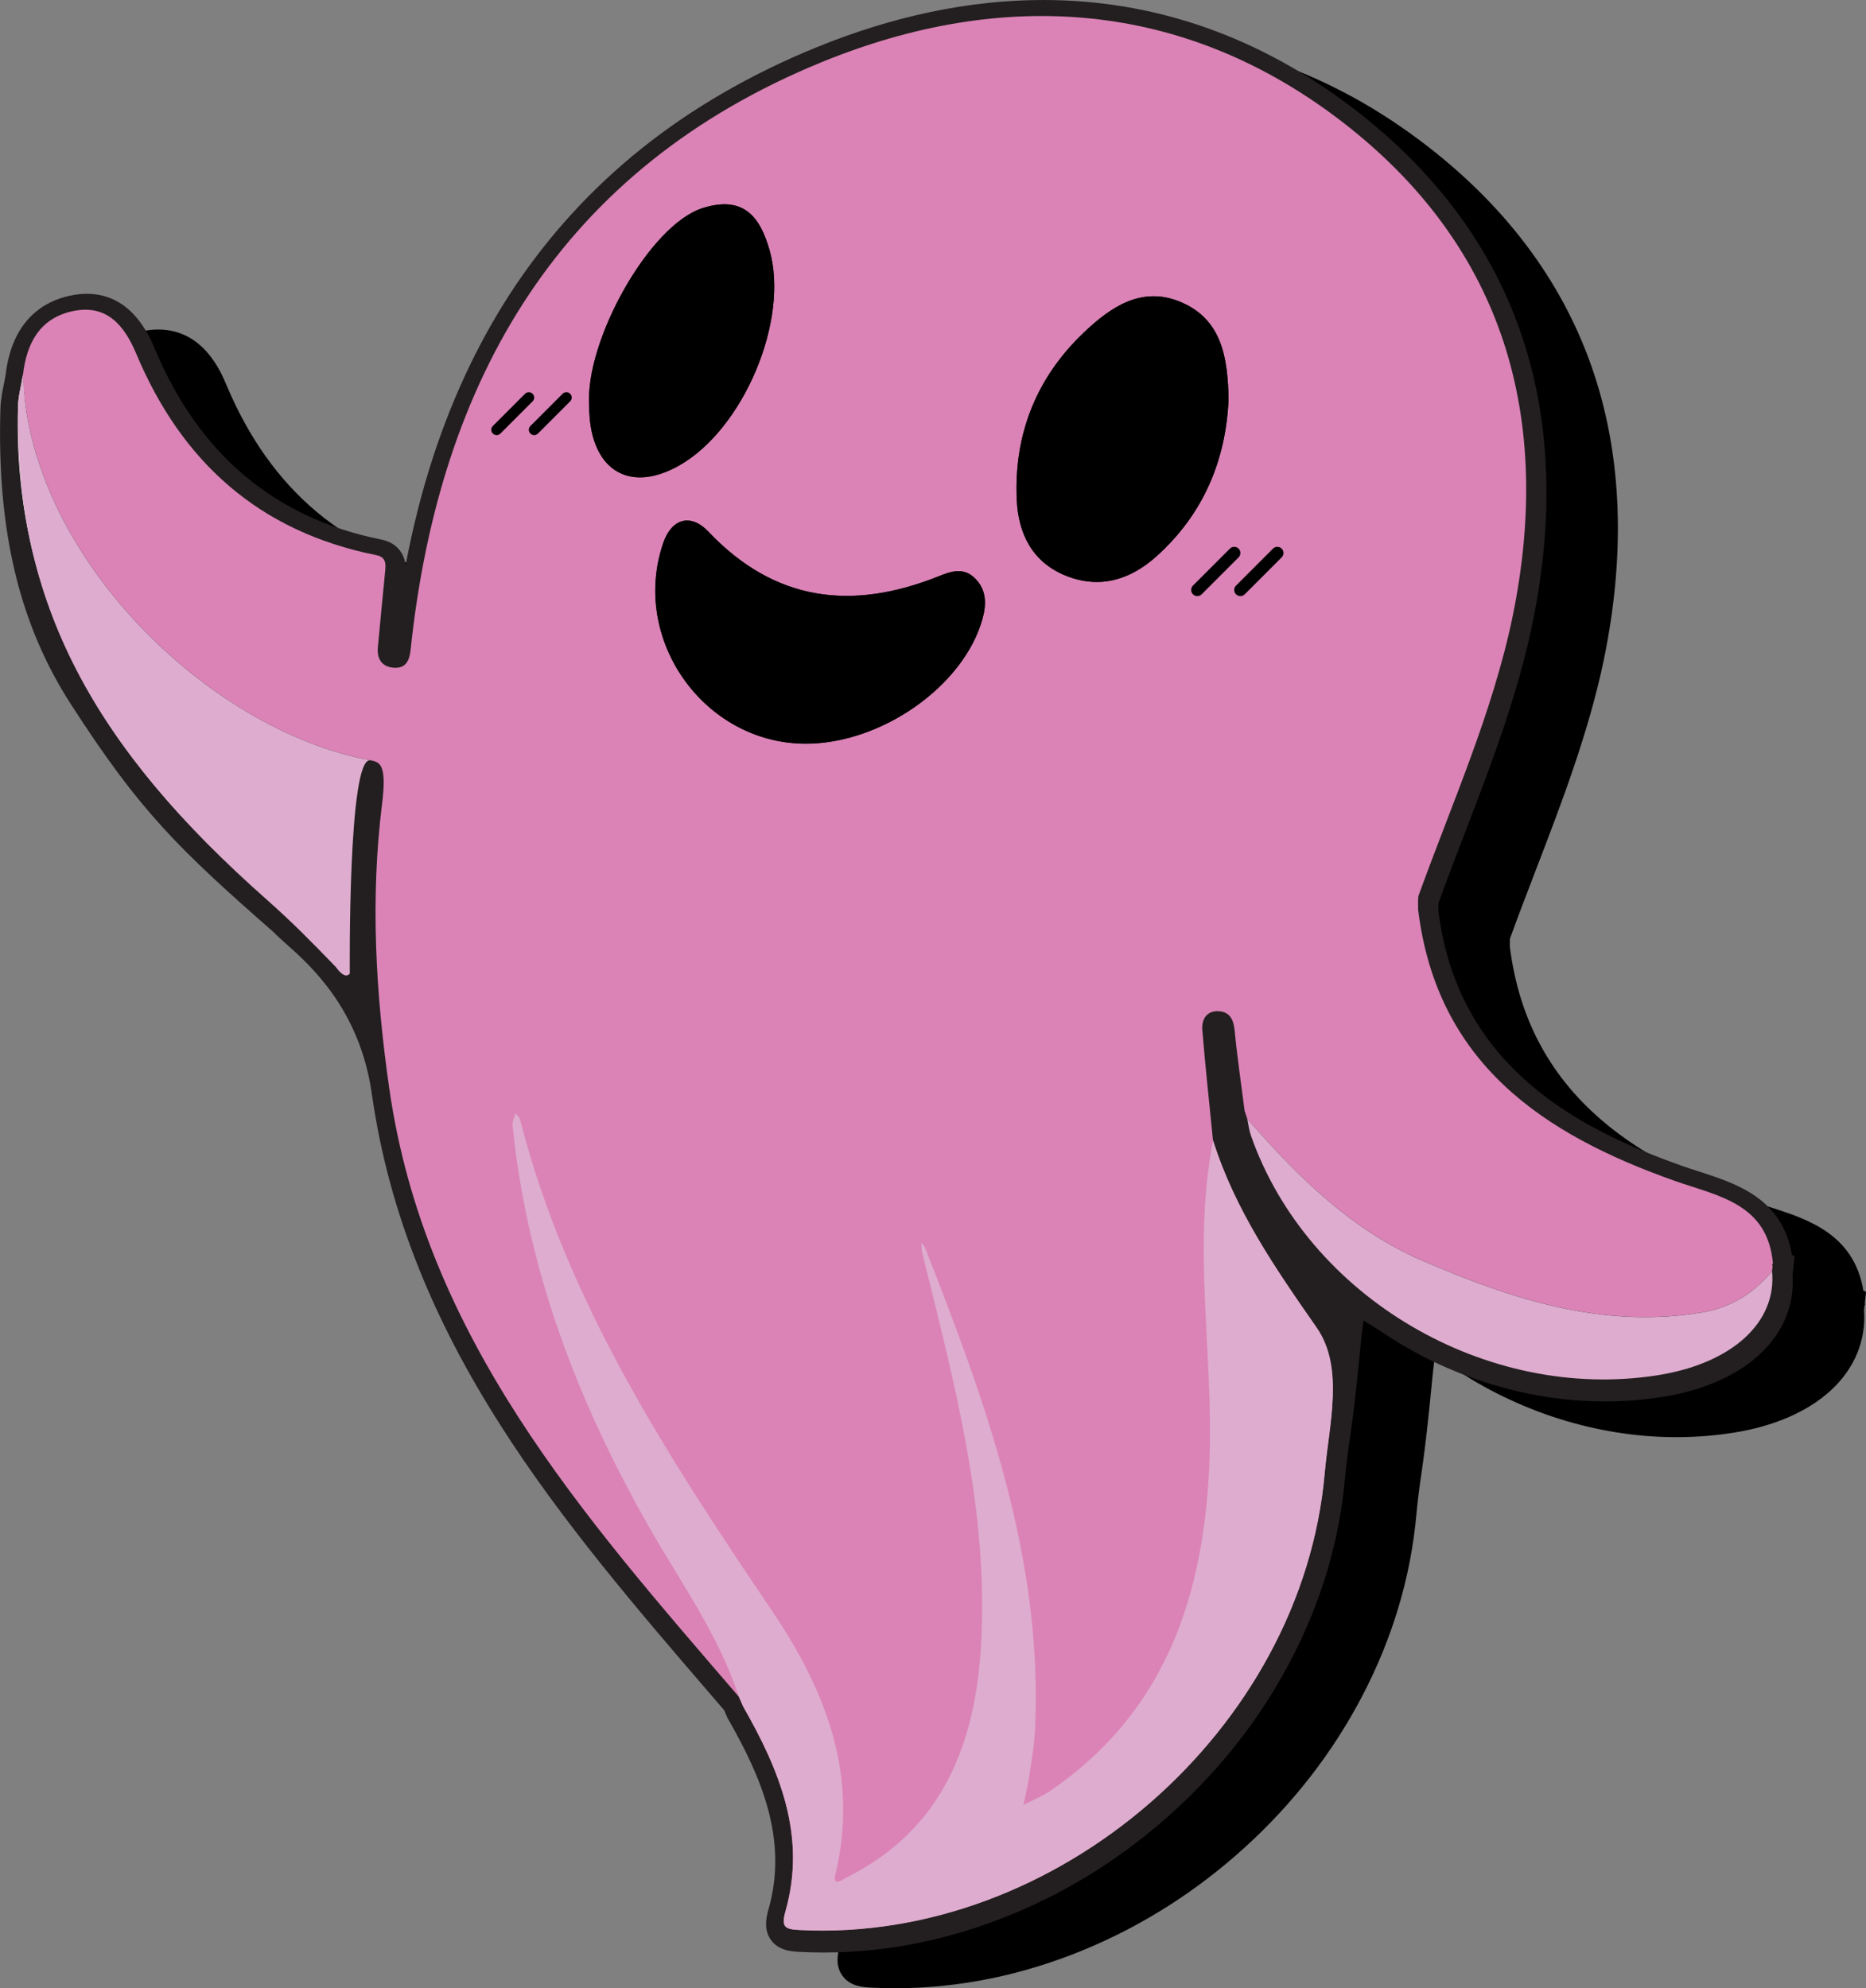 <?xml version="1.0" encoding="UTF-8"?>
<svg id="Layer_2" data-name="Layer 2" xmlns="http://www.w3.org/2000/svg" viewBox="0 0 522.3 556.39">
  <rect x="0" y="0" width="522.3" height="556.39" fill="#808080" stroke="none"/>
  <defs>
    <style>
      .cls-1, .cls-2, .cls-3, .cls-4, .cls-5, .cls-6, .cls-7 {
        stroke-width: 0px;
      }

      .cls-2 {
        fill: #deacce;
      }

      .cls-3 {
        fill: #90a1b4;
      }

      .cls-4 {
        fill: #db83b6;
      }

      .cls-5 {
        fill: #fff;
      }

      .cls-6 {
        fill: #231f20;
      }

      .cls-7 {
        fill: #fbf7e6;
      }
    </style>
  </defs>
  <g id="Layer_1-2" data-name="Layer 1">
    <path class="cls-3" d="m219.25,425.16c-.03-.16-.09-.32-.09-.48,0-.06.11-.13.17-.19-.03.22-.05.45-.08.67Z"/>
    <g>
      <path class="cls-1" d="m250.47,553.89c-2.18,0-4.38-.06-6.54-.17-2.45-.13-4.77-.4-6.14-2.3-1.34-1.87-.93-4.24-.28-6.52,5.81-20.47-2.15-38.62-11.62-55.18l-.13-.26-.06-.14c-.21-.55-.67-1.56-.94-2.15l-3.17-3.68c-20.9-24.25-42.51-49.33-59.72-76.45-9.29-14.65-16.59-28.7-22.31-42.94-6.43-16.02-10.7-31.87-13.07-48.46-3.5-24.52-17.89-37.28-24.8-43.41-1.38-1.22-2.48-2.2-3.25-3.04-27.07-23.73-37.45-33.92-56.5-63.42-14.21-22.02-20.36-47.85-19.36-81.29.07-2.25.5-4.4.91-6.48.18-.9.35-1.78.5-2.64,1.3-11.38,6.72-18.16,16.1-20.18,1.43-.31,2.83-.46,4.16-.46,10.92,0,15.37,10.59,16.83,14.07,12.66,30.17,34.57,48.56,65.1,54.66,5.38,1.08,4.93,5.8,4.76,7.57-.22,2.3-.69,7.13-.69,7.13-.45,4.64-.92,9.42-1.35,14.13-.09.94.05,1.7.38,2.08.27.31.78.5,1.51.55.09,0,.17,0,.26,0,.63,0,1.17,0,1.44-2.52,2.05-19.51,5.83-37.74,11.24-54.2,5.63-17.13,13.19-32.84,22.46-46.69,9.61-14.36,21.34-27.12,34.86-37.95,13.95-11.16,30.2-20.57,48.29-27.96,21.27-8.69,42.33-13.1,62.6-13.1,31.07,0,60.04,10.24,86.12,30.44,22.45,17.39,37.87,38.51,45.82,62.78,7.6,23.18,8.47,49.49,2.6,78.18-4.22,20.29-11.69,39.72-18.91,58.51-2.5,6.52-5.07,13.18-7.45,19.78l-.05.9v1.99c5.57,45.22,40.33,63.07,70,73.57,1.54.55,3.17,1.07,4.74,1.58,10.56,3.4,22.49,7.24,24.44,22.58l.33.15-.16,1.54.02.28-.08.21-.07.63-.12.95c1.36,15.85-12.09,28.35-34.36,31.87-5.13.81-10.4,1.22-15.66,1.22-21.48,0-43.41-6.92-61.73-19.48-2.56-1.65-6.12-3.94-7.43-4.09-.85,1.21-1.39,6.82-1.96,12.74-.61,6.31-1.45,14.95-3.14,26.23-.35,2.7-.71,5.54-.95,8.21-1.52,17.36-6.58,34.33-15.05,50.44-8.12,15.45-18.98,29.41-32.28,41.48-13.26,12.04-28.19,21.52-44.38,28.19-16.79,6.92-34.09,10.45-51.43,10.49h-.35Z"/>
      <path class="cls-1" d="m311.96,15c30.5,0,58.96,10.07,84.59,29.92,22.05,17.08,37.18,37.8,44.98,61.58,7.46,22.77,8.31,48.64,2.52,76.9-4.18,20.08-11.61,39.41-18.79,58.11-2.54,6.6-5.16,13.42-7.6,20.17l-.07,1.34v2.21c5.69,46.69,41.29,65.02,71.67,75.77,1.58.56,3.22,1.09,4.81,1.6,10.63,3.42,21.63,6.97,22.86,21.84l-.02.05h.02s-.09.85-.09.85l-.15,1.19c1.41,14.57-11.24,26.12-32.23,29.45-5,.79-10.14,1.19-15.27,1.19-20.98,0-42.41-6.76-60.32-19.04-4.44-2.86-7.18-4.53-8.97-4.53-4.57,0-2.93,10.94-7.45,41.11-.36,2.77-.73,5.64-.97,8.36-1.49,17.03-6.46,33.68-14.77,49.49-7.98,15.19-18.67,28.92-31.75,40.79-13.04,11.84-27.73,21.17-43.65,27.73-16.49,6.8-33.47,10.26-50.49,10.3h-.35c-2.13,0-4.29-.06-6.41-.17-2.24-.12-3.58-.35-4.23-1.26-.59-.82-.56-2.09.09-4.38,6.07-21.36-2.11-40.07-11.85-57.1l-.02-.04c-.32-.83-1.03-2.36-1.15-2.62l-3.4-3.94c-20.84-24.19-42.39-49.2-59.5-76.16-9.21-14.52-16.44-28.43-22.1-42.54-6.35-15.83-10.57-31.49-12.91-47.88-4.33-30.33-24.58-43.19-28.77-47.89-26.28-23.02-36.91-33.18-56.15-62.99-15.43-23.91-19.82-51.07-18.96-79.86.06-2.04.47-4.09.87-6.07.18-.91.37-1.86.52-2.79,1.17-10.37,5.8-16.29,14.15-18.08,1.26-.27,2.49-.41,3.64-.41,8.3,0,12.26,7.15,14.52,12.54,13,30.98,35.52,49.87,66.92,56.14,3.17.63,2.94,2.99,2.76,4.88-.22,2.3-.44,4.59-.67,6.89-.46,4.72-.94,9.59-1.37,14.39-.15,1.65.18,3.01.96,3.93.72.85,1.81,1.33,3.24,1.42.15,0,.29.01.43.01,2.4,0,3.57-1.42,3.92-4.75,2.03-19.33,5.78-37.39,11.13-53.68,5.56-16.92,13.01-32.42,22.16-46.08,9.47-14.14,21.03-26.72,34.35-37.38,13.76-11.01,29.8-20.3,47.68-27.6,20.97-8.57,41.71-12.91,61.65-12.91m0-5c-20.59,0-41.97,4.47-63.54,13.28-18.32,7.48-34.77,17.01-48.91,28.33-13.72,10.98-25.62,23.94-35.38,38.51-9.4,14.04-17.05,29.95-22.76,47.3-3.19,9.7-5.82,20.01-7.86,30.82-.07-.65-.2-1.34-.44-2.03-.55-1.58-2.12-4.37-6.37-5.22-29.67-5.93-50.97-23.82-63.29-53.17-1.62-3.86-6.55-15.6-19.13-15.6-1.5,0-3.08.18-4.69.52-7.24,1.56-16.24,6.69-18.05,22.28-.13.81-.31,1.67-.47,2.5-.42,2.08-.89,4.44-.96,6.9-1.02,33.97,5.26,60.26,19.76,82.72,19.19,29.74,29.65,40.02,56.85,63.86.85.91,1.96,1.9,3.34,3.12,6.69,5.94,20.62,18.29,23.99,41.9,2.39,16.79,6.72,32.83,13.22,49.04,5.77,14.39,13.14,28.57,22.52,43.35,17.3,27.27,38.98,52.42,59.93,76.75l2.94,3.41c.3.65.59,1.32.73,1.67l.07.18.08.18.08.18.12.21c9.2,16.08,16.94,33.67,11.38,53.25-.78,2.74-1.31,5.91.65,8.66,2.18,3.04,5.85,3.23,8.04,3.35,2.21.11,4.45.17,6.67.17h.35c17.67-.04,35.3-3.64,52.39-10.68,16.46-6.78,31.63-16.42,45.11-28.65,13.52-12.27,24.56-26.46,32.81-42.17,8.62-16.4,13.78-33.69,15.33-51.38.23-2.6.59-5.4.94-8.11,1.7-11.32,2.53-19.98,3.15-26.3.36-3.72.71-7.29,1.09-9.56,1.45.82,3.26,1.99,4.47,2.76,18.72,12.82,41.12,19.87,63.08,19.87,5.39,0,10.79-.42,16.05-1.26,11.27-1.78,20.64-5.85,27.11-11.75,6.69-6.11,10.01-14.1,9.37-22.53l.08-.67v-.03s0-.03,0-.03l.04-.36.16-.45-.05-.55.34-3.03-.74-.35c-2.65-15.81-15.51-19.95-25.96-23.32-1.55-.5-3.16-1.02-4.67-1.55-28.96-10.25-62.87-27.63-68.33-71.38v-1.77s.02-.46.02-.46c2.35-6.47,4.86-13.02,7.3-19.36,7.27-18.91,14.77-38.44,19.03-58.92,5.97-29.14,5.07-55.88-2.67-79.48-8.11-24.75-23.82-46.28-46.67-63.98-26.53-20.55-56.02-30.97-87.65-30.97h0Z"/>
    </g>
    <path class="cls-7" d="m216.89,484.72c.36.93.71,1.86,1.07,2.79-.36-.93-.71-1.86-1.07-2.79Z"/>
    <path class="cls-3" d="m358.37,320.88c.24.74.49,1.49.73,2.23-.24-.74-.49-1.49-.73-2.23Z"/>
    <path class="cls-3" d="m209.25,415.16c-.03-.16-.09-.32-.09-.48,0-.06.11-.13.17-.19-.03.22-.05.45-.08.67Z"/>
    <g>
      <g>
        <path class="cls-6" d="m230.47,543.89c-2.18,0-4.38-.06-6.54-.17-2.45-.13-4.77-.4-6.14-2.3-1.34-1.87-.93-4.24-.28-6.52,5.81-20.47-2.15-38.62-11.62-55.18l-.13-.26-.06-.14c-.21-.55-.67-1.56-.94-2.15l-3.17-3.68c-20.9-24.25-42.51-49.33-59.72-76.45-9.29-14.65-16.59-28.7-22.31-42.94-6.43-16.02-10.7-31.87-13.07-48.46-3.5-24.52-17.89-37.28-24.8-43.41-1.38-1.22-2.48-2.2-3.25-3.04-27.07-23.73-37.45-33.92-56.5-63.42C7.75,173.75,1.6,147.92,2.61,114.47c.07-2.25.5-4.4.91-6.48.18-.9.35-1.78.5-2.64,1.3-11.38,6.72-18.16,16.1-20.18,1.43-.31,2.83-.46,4.16-.46,10.92,0,15.37,10.59,16.83,14.07,12.66,30.17,34.57,48.56,65.1,54.66,5.38,1.08,4.93,5.8,4.76,7.57-.22,2.3-.69,7.13-.69,7.13-.45,4.64-.92,9.42-1.35,14.13-.09.94.05,1.7.38,2.08.27.31.78.5,1.51.55.09,0,.17,0,.26,0,.63,0,1.17,0,1.44-2.52,2.05-19.51,5.83-37.74,11.24-54.2,5.63-17.13,13.19-32.84,22.46-46.69,9.61-14.36,21.34-27.12,34.86-37.95,13.95-11.16,30.2-20.57,48.29-27.96,21.27-8.69,42.33-13.1,62.6-13.1,31.07,0,60.04,10.24,86.12,30.44,22.45,17.39,37.87,38.51,45.82,62.78,7.6,23.18,8.47,49.49,2.6,78.18-4.22,20.29-11.69,39.72-18.91,58.51-2.5,6.52-5.07,13.18-7.45,19.78l-.05.9v1.99c5.57,45.22,40.33,63.07,70,73.57,1.54.55,3.17,1.07,4.74,1.58,10.56,3.4,22.49,7.24,24.44,22.58l.33.15-.16,1.54.02.28-.08.21-.07.63-.12.95c1.36,15.85-12.09,28.35-34.36,31.87-5.13.81-10.4,1.22-15.66,1.22-21.48,0-43.41-6.92-61.73-19.48-2.56-1.65-6.12-3.94-7.43-4.09-.85,1.21-1.39,6.82-1.96,12.74-.61,6.31-1.45,14.95-3.14,26.23-.35,2.7-.71,5.54-.95,8.21-1.52,17.36-6.58,34.33-15.05,50.44-8.12,15.45-18.98,29.41-32.28,41.48-13.26,12.04-28.19,21.52-44.38,28.19-16.79,6.92-34.09,10.45-51.43,10.49h-.35Z"/>
        <path class="cls-6" d="m291.96,5c30.5,0,58.96,10.07,84.59,29.92,22.05,17.08,37.18,37.8,44.98,61.58,7.46,22.77,8.31,48.64,2.52,76.9-4.18,20.08-11.61,39.41-18.79,58.11-2.54,6.6-5.16,13.42-7.6,20.17l-.07,1.34v2.21c5.69,46.69,41.29,65.02,71.67,75.77,1.58.56,3.22,1.09,4.81,1.6,10.63,3.42,21.63,6.97,22.86,21.84l-.02.05h.02s-.09.85-.09.85l-.15,1.19c1.41,14.57-11.24,26.12-32.23,29.45-5,.79-10.14,1.19-15.27,1.19-20.98,0-42.41-6.76-60.32-19.04-4.44-2.86-7.18-4.53-8.97-4.53-4.57,0-2.93,10.94-7.45,41.11-.36,2.77-.73,5.64-.97,8.36-1.49,17.03-6.46,33.68-14.77,49.49-7.98,15.19-18.67,28.92-31.75,40.79-13.04,11.84-27.73,21.17-43.65,27.73-16.49,6.8-33.47,10.26-50.49,10.3h-.35c-2.13,0-4.29-.06-6.41-.17-2.24-.12-3.58-.35-4.23-1.26-.59-.82-.56-2.09.09-4.38,6.07-21.36-2.11-40.07-11.85-57.1l-.02-.04c-.32-.83-1.03-2.36-1.15-2.62l-3.4-3.94c-20.84-24.19-42.39-49.2-59.5-76.16-9.21-14.52-16.44-28.43-22.1-42.54-6.35-15.83-10.57-31.49-12.91-47.88-4.33-30.33-24.58-43.19-28.77-47.89-26.28-23.02-36.91-33.18-56.15-62.99-15.43-23.91-19.82-51.07-18.96-79.86.06-2.04.47-4.09.87-6.07.18-.91.37-1.86.52-2.79,1.17-10.37,5.8-16.29,14.15-18.08,1.26-.27,2.49-.41,3.64-.41,8.3,0,12.26,7.15,14.52,12.54,13,30.98,35.52,49.87,66.92,56.14,3.17.63,2.94,2.99,2.76,4.88-.22,2.3-.44,4.59-.67,6.89-.46,4.72-.94,9.59-1.37,14.39-.15,1.65.18,3.01.96,3.93.72.85,1.81,1.33,3.24,1.42.15,0,.29.01.43.01,2.4,0,3.57-1.42,3.92-4.75,2.03-19.33,5.78-37.39,11.13-53.68,5.56-16.92,13.01-32.42,22.16-46.08,9.47-14.14,21.03-26.72,34.35-37.38,13.76-11.01,29.8-20.3,47.68-27.6,20.97-8.57,41.71-12.91,61.65-12.91m0-5c-20.59,0-41.97,4.47-63.54,13.28-18.32,7.48-34.77,17.01-48.91,28.33-13.72,10.98-25.62,23.94-35.38,38.51-9.4,14.04-17.05,29.95-22.76,47.3-3.19,9.7-5.82,20.01-7.86,30.82-.07-.65-.2-1.34-.44-2.03-.55-1.58-2.12-4.37-6.37-5.22-29.67-5.93-50.97-23.82-63.29-53.17-1.62-3.86-6.55-15.6-19.13-15.6-1.5,0-3.08.18-4.69.52-7.24,1.56-16.24,6.69-18.05,22.28-.13.81-.31,1.67-.47,2.5-.42,2.08-.89,4.44-.96,6.9-1.02,33.97,5.26,60.26,19.76,82.72,19.19,29.74,29.65,40.02,56.85,63.86.85.91,1.96,1.9,3.34,3.12,6.69,5.94,20.62,18.29,23.99,41.9,2.39,16.79,6.72,32.83,13.22,49.04,5.77,14.39,13.14,28.57,22.52,43.35,17.3,27.27,38.98,52.42,59.93,76.75l2.94,3.41c.3.65.59,1.32.73,1.67l.07.18.08.18.08.18.12.21c9.2,16.08,16.94,33.67,11.38,53.25-.78,2.74-1.31,5.91.65,8.66,2.18,3.04,5.85,3.23,8.04,3.35,2.21.11,4.45.17,6.67.17h.35c17.67-.04,35.3-3.64,52.39-10.68,16.46-6.78,31.63-16.42,45.11-28.65,13.52-12.27,24.56-26.46,32.81-42.17,8.62-16.4,13.78-33.69,15.33-51.38.23-2.6.59-5.4.94-8.11,1.7-11.32,2.53-19.98,3.15-26.3.36-3.72.71-7.29,1.09-9.56,1.45.82,3.26,1.99,4.47,2.76,18.72,12.82,41.12,19.87,63.08,19.87,5.39,0,10.79-.42,16.05-1.26,11.27-1.78,20.64-5.85,27.11-11.75,6.69-6.11,10.01-14.1,9.37-22.53l.08-.67v-.03s0-.03,0-.03l.04-.36.16-.45-.05-.55.34-3.03-.74-.35c-2.65-15.81-15.51-19.95-25.96-23.32-1.55-.5-3.16-1.02-4.67-1.55-28.96-10.25-62.87-27.63-68.33-71.38v-1.77s.02-.46.02-.46c2.35-6.47,4.86-13.02,7.3-19.36,7.27-18.91,14.77-38.44,19.03-58.92,5.97-29.14,5.07-55.88-2.67-79.48-8.11-24.75-23.82-46.28-46.67-63.98C353.08,10.42,323.59,0,291.96,0h0Z"/>
      </g>
      <path class="cls-4" d="m496.25,353.65c-1.41-16.9-15.5-18.94-27.47-23.17-36.99-13.09-66.63-32.99-71.86-76.04,0-.75,0-1.5,0-2.25.02-.46.05-.92.08-1.39q-2.95-9.85,0,0c9.36-25.91,20.74-51.13,26.39-78.28,11.34-55.38-2.25-103.22-47.39-138.18C331.62-.02,280.82-3.37,230.05,17.37c-72.86,29.76-107.12,88.4-115.12,164.49-.32,3.05-1.38,5.24-4.68,5.01-3.3-.22-4.79-2.43-4.49-5.69.65-7.1,1.36-14.19,2.04-21.28.2-2.08.31-3.99-2.51-4.55-32.64-6.52-54.42-26.01-67.14-56.32-3.29-7.85-8.21-14.01-17.81-11.95-9.23,1.98-12.92,9.03-13.91,17.83,1.46,50.16,51.61,99.43,97.28,107.87,2.84.49,4.57,1.47,3.21,12.38-3.29,26.52-1.76,52.84,2.01,79.26,9.97,69.92,54.35,119.86,97.86,170.4,0,0,.82,1.75,1.18,2.68,10.2,17.83,17.86,36.27,11.88,57.34-1.27,4.48-.15,5.05,3.86,5.25,71.93,3.72,140.77-55.96,147.06-127.88,1.2-13.73,5.54-29.52-2.28-40.73-11.6-16.63-22.85-32.9-28.97-52.35-1.02-10.3-2.15-20.6-2.99-30.92-.23-2.85,1.15-5.38,4.51-5.22,3.09.14,4.23,2.22,4.53,5.32.73,7.54,1.84,15.03,2.8,22.55.24.74.49,1.49.73,2.23h0c14.09,16.12,29.12,31.15,49.21,39.78,24.85,10.68,50.19,19.02,77.92,14.44,8.13-1.34,14.62-5.29,19.77-11.62.05-.4.1-.8.15-1.2-.04-.2-.12-.41-.12-.61,0-.08.14-.16.22-.24ZM164.91,113.42c-1.17-17.97,16.84-50.5,31.8-55.2,11.43-3.59,16.04,2.46,18.69,11.77,5.59,19.66-7.33,50.16-25.34,60.31-14.37,8.1-25.21.83-25.15-16.89Zm110.12,59.63c-5.13,18.87-28.4,35.23-49.79,35.07-28.21-.21-48.78-29.16-39.63-56.09,2.32-6.84,7.63-8.56,12.7-3.22,18.66,19.67,40.33,22.12,64.49,12.43,3.47-1.39,6.94-2.55,10.11.61,3.24,3.23,3.22,7.18,2.13,11.2Zm48.63-17.33c-7.28,6.52-15.8,9.19-25.27,5.41-9.48-3.78-13.39-11.83-13.8-21.35-.8-18.3,5.51-34.13,18.81-46.76,7.52-7.15,16.25-13.14,27.22-8.45,11.37,4.87,13.05,15.45,13.26,27.23-.74,16.8-6.93,32.02-20.22,43.91Z"/>
      <path class="cls-5" d="m6.42,104.92c1.46,50.16,40.84,99.12,86.5,107.56-8.99,11.79-10.14,25.96-12.19,39.88-.12.84,1.2,5.15-2.24,2.27C34.6,217.82,3.22,174.4,5.04,113.74c.09-2.95.91-5.88,1.38-8.82Z"/>
      <path class="cls-2" d="m6.42,104.92c1.46,50.16,51.61,99.43,97.28,107.87-6.36-1.43-5.79,59.64-5.79,59.64,0,0-1.15,2.07-3.88-1.78-7.39-7.62-11.93-12.27-19.22-18.75C26.51,209.22,3.98,169.03,5.04,113.74c.06-2.95.91-5.88,1.38-8.82Z"/>
      <path class="cls-7" d="m206.89,474.72c.36.93.71,1.86,1.07,2.79-.36-.93-.71-1.86-1.07-2.79Z"/>
      <path class="cls-3" d="m396.92,254.44c0-.75,0-1.5,0-2.25,0,.75,0,1.5,0,2.25Z"/>
      <path class="cls-3" d="m348.37,310.88c.24.74.49,1.49.73,2.23-.24-.74-.49-1.49-.73-2.23Z"/>
      <path class="cls-1" d="m343.88,111.82c-.74,16.8-6.93,32.02-20.22,43.91-7.28,6.52-15.8,9.19-25.27,5.41-9.48-3.78-13.39-11.83-13.8-21.35-.8-18.3,5.51-34.13,18.81-46.76,7.52-7.15,16.25-13.14,27.22-8.45,11.37,4.87,13.05,15.45,13.26,27.23Z"/>
      <path class="cls-1" d="m225.24,208.13c-28.21-.21-48.78-29.16-39.63-56.09,2.32-6.84,7.63-8.56,12.7-3.22,18.66,19.67,40.33,22.12,64.49,12.43,3.47-1.39,6.94-2.55,10.11.61,3.24,3.23,3.22,7.18,2.13,11.2-5.13,18.87-28.4,35.23-49.79,35.07Z"/>
      <path class="cls-1" d="m164.91,113.42c-1.17-17.97,16.84-50.5,31.8-55.2,11.43-3.59,16.04,2.46,18.69,11.77,5.59,19.66-7.33,50.16-25.34,60.31-14.37,8.1-25.21.83-25.15-16.89Z"/>
      <g>
        <path class="cls-1" d="m335.13,166.82c-.44,0-.88-.17-1.22-.5-.67-.67-.67-1.76,0-2.44l10.34-10.34c.67-.67,1.76-.67,2.44,0,.67.67.67,1.76,0,2.44l-10.34,10.34c-.34.34-.78.5-1.22.5Z"/>
        <path class="cls-1" d="m347.19,166.82c-.44,0-.88-.17-1.22-.5-.67-.67-.67-1.76,0-2.44l10.34-10.34c.67-.67,1.76-.67,2.44,0s.67,1.76,0,2.44l-10.34,10.34c-.34.34-.78.5-1.22.5Z"/>
      </g>
      <g>
        <path class="cls-1" d="m139.01,121.77c-.38,0-.77-.15-1.06-.44-.59-.59-.59-1.54,0-2.12l9.01-9.01c.59-.59,1.54-.59,2.12,0s.59,1.54,0,2.12l-9.01,9.01c-.29.29-.68.44-1.06.44Z"/>
        <path class="cls-1" d="m149.52,121.77c-.38,0-.77-.15-1.06-.44-.59-.59-.59-1.54,0-2.12l9.01-9.01c.59-.59,1.54-.59,2.12,0s.59,1.54,0,2.12l-9.01,9.01c-.29.29-.68.44-1.06.44Z"/>
      </g>
      <path class="cls-2" d="m206.81,474.83c-5.54-17.03-15.98-31.5-24.74-46.8-20.18-35.25-34.49-72.37-38.6-113.04-.11-1.12.52-2.31.8-3.46.43.55,1.1,1.04,1.26,1.66,13.09,51.29,41.51,94.64,70.65,137.75,14.93,22.08,24.34,46.02,17.64,73.62-.9,3.72,2.15,1.36,2.96.96,26.99-13.39,36.23-37.37,37.83-65.26,2.15-37.65-7.59-73.66-16.5-109.73-.22-.88-.15-1.83-.22-2.74.36.48.84.92,1.06,1.46,17.03,43.32,32.97,86.9,30.77,134.61-.21,4.48-1,8.94-1.66,13.39-.39,2.64-1.06,5.24-1.6,7.86,2.53-1.31,5.23-2.37,7.57-3.97,32.7-22.37,43.2-55.51,44.53-92.88,1.05-29.68-4.84-59.45.99-89.08,6.11,19.44,17.37,35.72,28.97,52.35,7.82,11.21,3.49,26.99,2.28,40.73-6.3,71.92-75.13,131.6-147.06,127.88-4.01-.21-5.13-.78-3.86-5.25,5.98-21.07-1.69-39.51-11.88-57.34-.36-.93-1.18-2.68-1.18-2.68Z"/>
      <path class="cls-2" d="m349.1,313.1c14.09,16.12,29.12,31.16,49.21,39.79,24.85,10.68,50.19,19.02,77.92,14.44,8.13-1.34,14.62-5.29,19.77-11.62,1.41,14.36-11.2,25.86-31.97,29.15-47.98,7.59-98.09-21.91-113.9-67.09-.52-1.49-.69-3.11-1.03-4.67Z"/>
    </g>
  </g>
</svg>